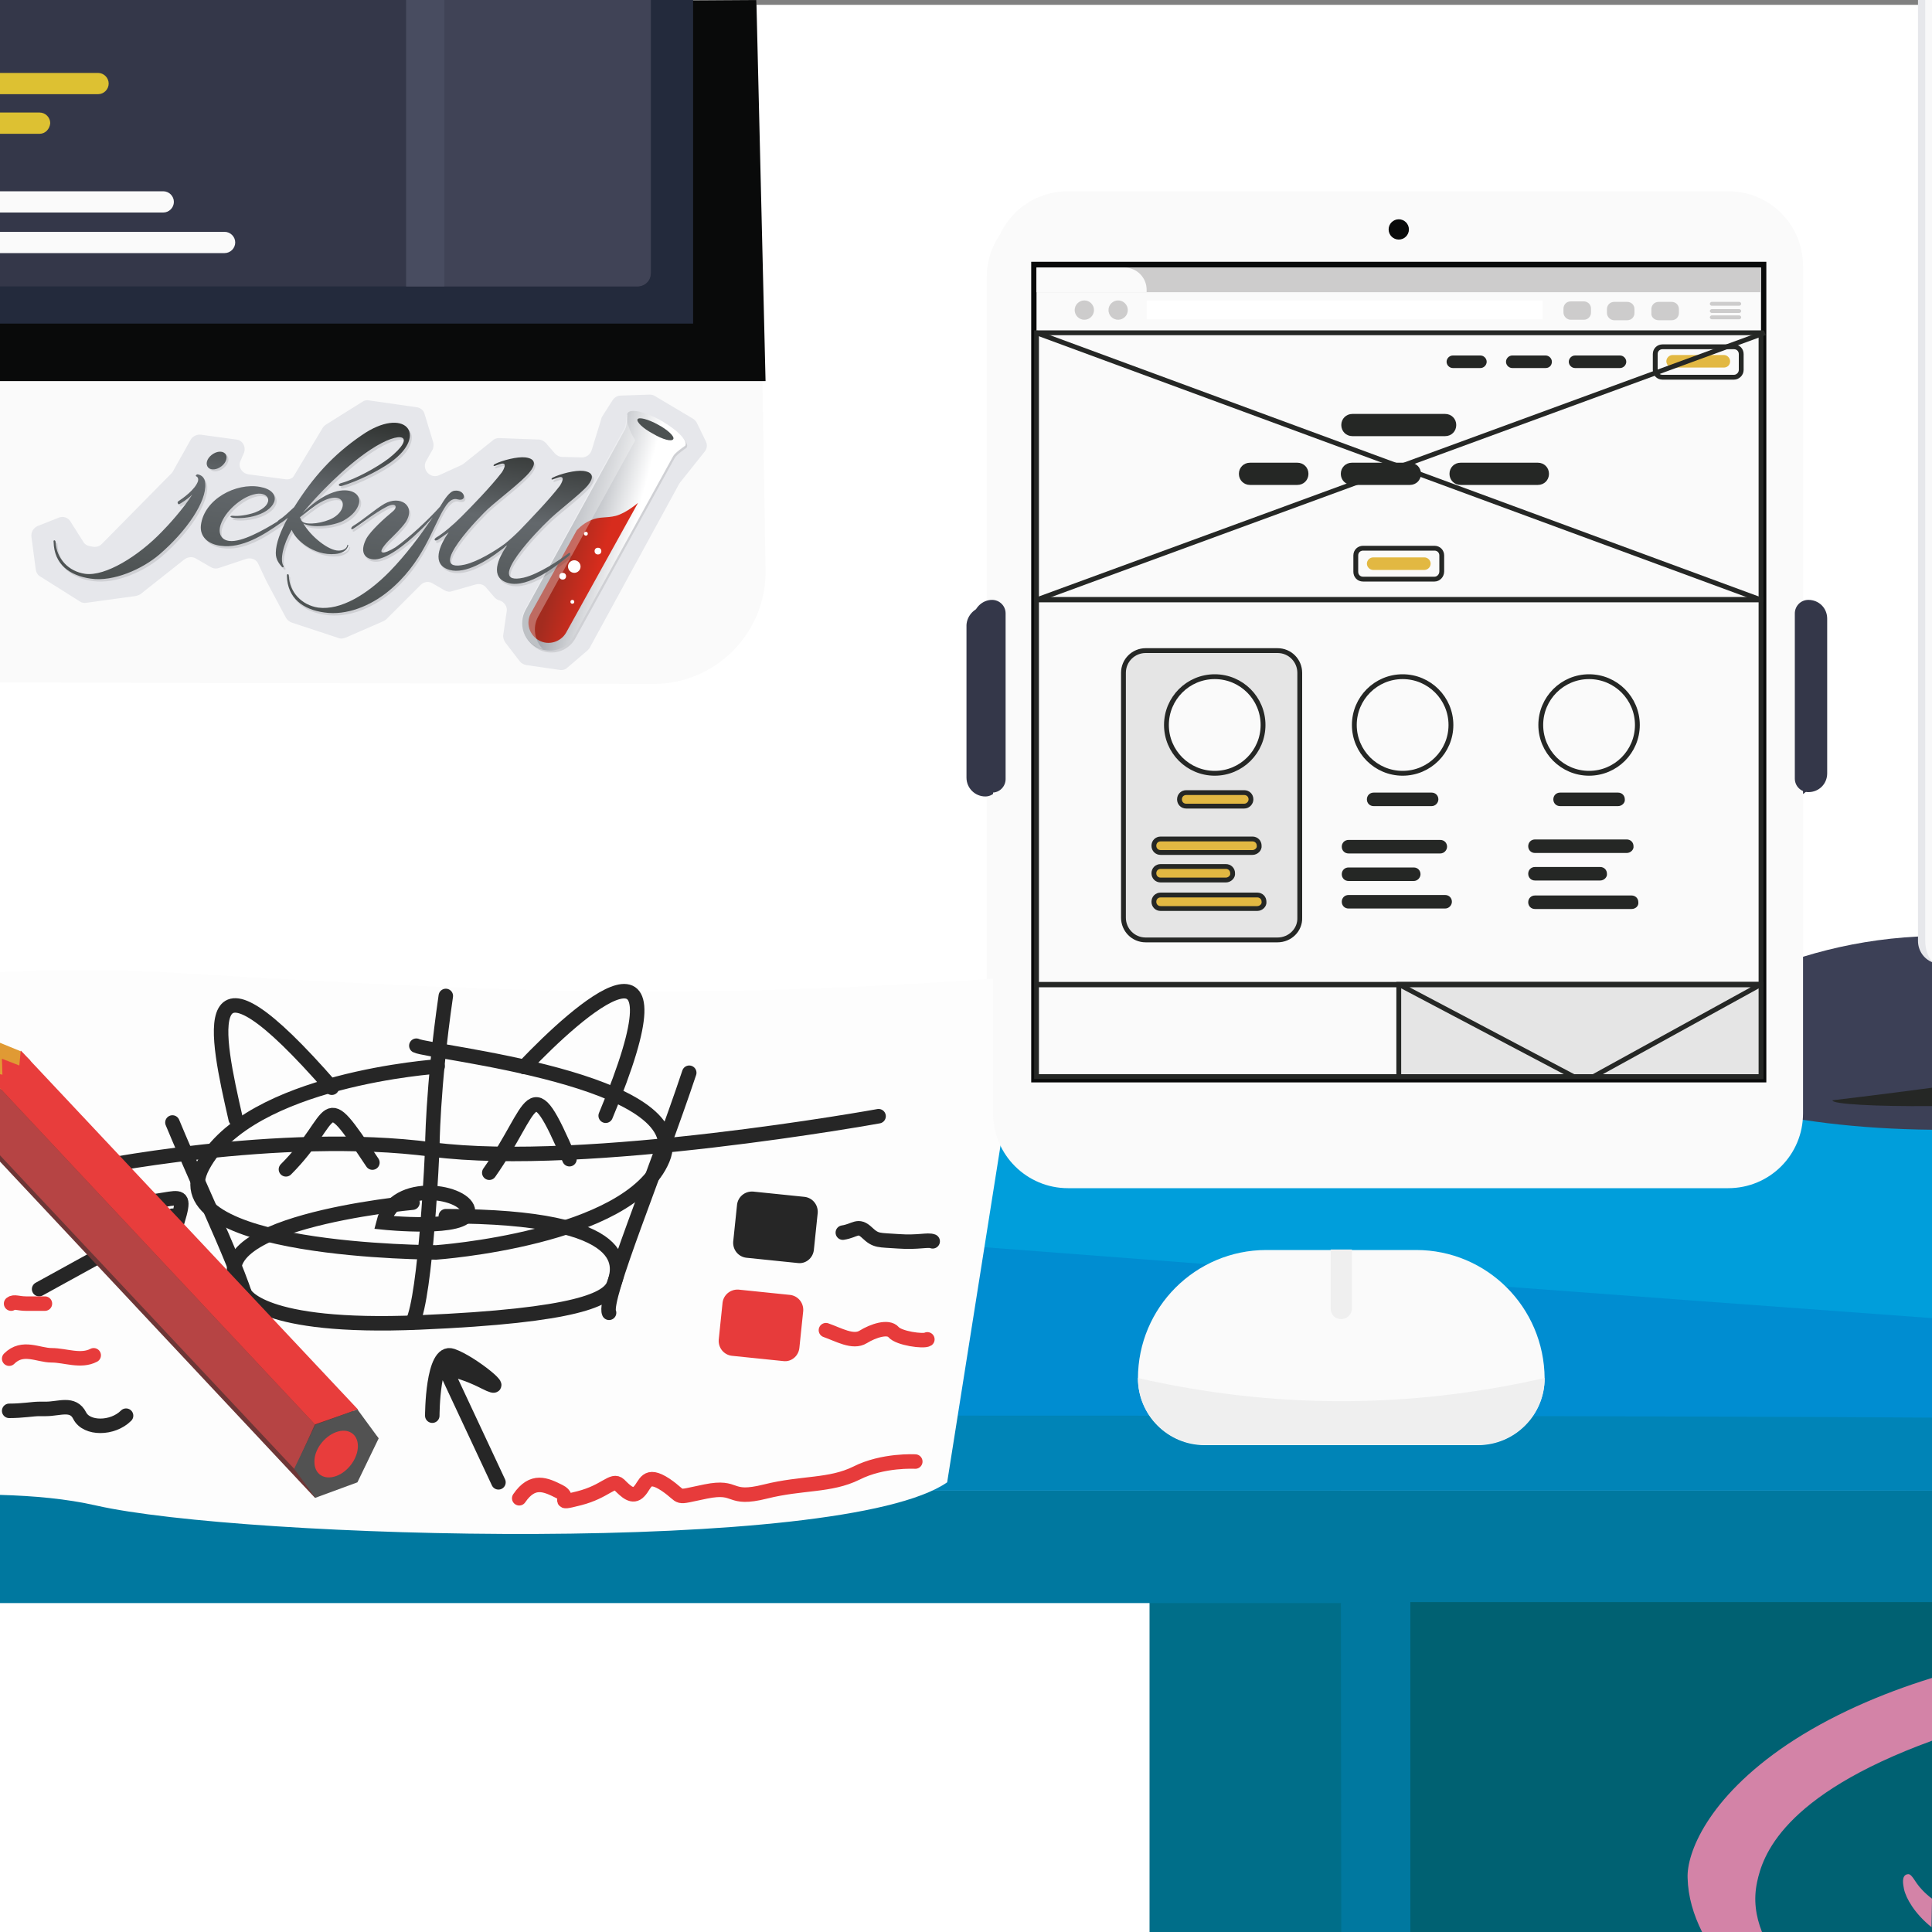 <svg xmlns="http://www.w3.org/2000/svg" viewBox="0 0 400 400"><rect x="0" y="0" width="400" height="400" fill="#808080" stroke="none"/><path fill="#FFF" d="M0 1h400v399H0z"/><path fill="#FDFDFD" d="M211.2 202.7c-70.6 5.4-112.6 2.9-178.3-.9 0 0-16.8-.8-32.9.2v107c7.2.1 14.2.8 20.5 2.2 30 6.8 152.5 10.3 174.4-4.7l16.3-103.8z"/><path fill="none" stroke="#262626" stroke-width="3" stroke-linecap="round" stroke-miterlimit="10" d="M90.4 221.2s-38.5 2.6-48.1 20.4c-9.6 17.7 47.8 17.7 47.8 17.7s39.6-2.7 46.4-19.1c6.8-16.4-47.8-21.8-50.5-23.2"/><path fill="none" stroke="#262626" stroke-width="3" stroke-linecap="round" stroke-miterlimit="10" d="M18.4 242.2s39.6-8.2 71-4.1 91.4-6.8 91.4-6.8"/><path fill="none" stroke="#262626" stroke-width="3" stroke-linecap="round" stroke-miterlimit="10" d="M85.3 273.6c2.7-5.5 4.1-35.5 4.1-35.5s0-12.3 2.7-31.4m-55.9 26c6.8 16.4 15 32.8 16.4 40.9m89.3-51.2c-6.8 20.5-17.7 46.4-16.4 49.1"/><path fill="none" stroke="#262626" stroke-width="3" stroke-linecap="round" stroke-miterlimit="10" d="M85.3 249.1s-47 4.3-34.4 18.5c0 0 3 7.4 35.8 6s38.8-4.8 39.9-7.9 5.2-14-34.4-14M49.1 232c-4.1-17.7-8.5-38.7 19.6-6.4m39.5-4.3c11.2-11.8 34.4-32.3 16.7 10m-65.5 10.9c10.9-10.9 6.8-17.7 17.7-1.4m23.9 2.1c9.6-13.6 8.2-21.8 16.4-2.7"/><path fill="none" stroke="#262626" stroke-width="3" stroke-linecap="round" stroke-miterlimit="10" d="M79.3 253.1c2.3-9.1 17.3-6.4 17.3-2.3 0 4.1-17.3 2.3-17.3 2.3zm-43.1-1.3l-27.3 15m25.9-6.8c5.5-16.4 4.1-10.9-6.8-10.9"/><path fill="none" stroke="#E73B3B" stroke-width="3" stroke-linecap="round" stroke-miterlimit="10" d="M5.4 269.1s-1.5-.8-3.5.3m.4 10.8c2.7-2.7 6.3.2 9 .2s5.9 1.4 8.6 0"/><path fill="none" stroke="#262626" stroke-width="3" stroke-linecap="round" stroke-miterlimit="10" d="M1.9 292.1c2.7 0 5.6-.7 7-.7h1.4c2.8 0 5.5-1.4 6.9 1.3 1.4 2.7 6.8 2.8 9.5 0m62.7 0s0-13.6 4.1-12.3c4.1 1.4 12.3 8.2 6.8 5.5s-8.2-2.7-8.2-2.7l10.9 23.2"/><path fill="none" stroke="#E73B3B" stroke-width="3" stroke-linecap="round" stroke-miterlimit="10" d="M107.1 309.7c2.7-4.1 5.5-2.7 8.2-1.4 2.7 1.4-1.4 2.7 4.1 1.4 5.5-1.4 6.8-4.1 8.2-2.7s2.7 2.7 4.1 1.4c1.4-1.4 1.4-4.1 5.5-1.4s1.4 2.7 8.2 1.4c6.8-1.4 4.3 2 12.3 0 7.5-1.9 13.2-1.1 18.6-3.8 5.5-2.7 12.1-2.4 12.1-2.4"/><path fill="#262626" d="M164.2 261.5l-10.5-1.1c-1.6-.2-2.8-1.6-2.7-3.3l.8-7.5c.2-1.6 1.6-2.8 3.3-2.7l10.5 1.1c1.6.2 2.8 1.6 2.7 3.3l-.8 7.5c-.2 1.6-1.7 2.8-3.3 2.7z"/><path fill="#E73B3B" d="M161.2 281.6l-10.5-1.1c-1.6-.2-2.8-1.6-2.7-3.3l.8-7.5c.2-1.6 1.6-2.8 3.3-2.7l10.5 1.1c1.6.2 2.8 1.6 2.7 3.3l-.8 7.5c-.2 1.7-1.6 2.9-3.3 2.7z"/><path fill="none" stroke="#262626" stroke-width="3" stroke-linecap="round" stroke-miterlimit="10" d="M173.4 255.3c2.6-.4 3.1-1.8 5 0s2.4 1.5 6.4 1.8c4 .3 6-.4 7 0"/><path fill="none" stroke="#E73B3B" stroke-width="3" stroke-linecap="round" stroke-miterlimit="10" d="M170 275.3c2.6.9 5.6 2.7 7.7 1.4 2.1-1.3 5.2-2.3 6.3-1s6.1 2 7 1.5"/><path fill="#FAFAFA" d="M219.6 246.1h135.3c8.5 0 15.3-6.9 15.3-15.3V57.3c0-8.5-6.9-15.3-15.3-15.3H219.6c-8.5 0-15.3 6.9-15.3 15.3v173.5c-.1 8.5 6.8 15.3 15.3 15.3z"/><path fill="#E6E7EB" d="M213.1 57.6h148.4v165.7H213.1z"/><circle fill="#090A0A" cx="287.3" cy="49.7" r="2.1"/><path fill="#090A0A" d="M212.1 56.4h150.5v168.1H212.1z"/><path fill="#FAFAFA" d="M213.1 57.6h148.4v165.7H213.1z"/><path fill="#CDCCCC" d="M213.1 57.6h148.4v5H213.1z"/><path fill="#FAFAFA" d="M235.7 62.6h-22.6v-5.1h18c2.5 0 4.6 2.1 4.6 4.6v.5z"/><path fill="#FFF" d="M235.7 64.3h81.1v3.9h-81.1z"/><path fill="#CDCCCC" d="M322.6 68.2h2.6c.8 0 1.5-.7 1.5-1.5v-.8c0-.8-.7-1.5-1.5-1.5h-2.6c-.8 0-1.5.7-1.5 1.5v.8c-.1.8.6 1.5 1.5 1.5zm8.9.1h2.6c.8 0 1.5-.7 1.5-1.5V66c0-.8-.7-1.5-1.5-1.5h-2.6c-.8 0-1.5.7-1.5 1.5v.8c-.1.8.6 1.5 1.5 1.5zm-101.7-.1c1.1 0 1.9-.9 1.9-1.9 0-1.1-.9-1.9-1.9-1.9-1.1 0-1.9.9-1.9 1.9 0 1 .8 1.9 1.9 1.9zm-6.9 0c1.1 0 1.9-.9 1.9-1.9 0-1.1-.9-1.9-1.9-1.9-1.1 0-1.9.9-1.9 1.9 0 1 .8 1.9 1.9 1.9zm117.6.1h2.6c.8 0 1.5-.7 1.5-1.5V66c0-.8-.7-1.5-1.5-1.5h-2.6c-.8 0-1.5.7-1.5 1.5v.8c0 .8.7 1.5 1.5 1.5zm16.5-2.9h-5.6c-.2 0-.4-.2-.4-.4s.2-.4.4-.4h5.6c.2 0 .4.2.4.4.1.2-.1.4-.4.4zm0 2.8h-5.6c-.2 0-.4-.2-.4-.4s.2-.4.4-.4h5.6c.2 0 .4.2.4.4.1.2-.1.4-.4.4zm0-1.4h-5.6c-.2 0-.4-.2-.4-.4s.2-.4.4-.4h5.6c.2 0 .4.2.4.4.1.2-.1.4-.4.4z"/><path fill="none" stroke="#252725" stroke-miterlimit="10" d="M213.1 71h148.4v54.6H213.1z"/><path fill="none" stroke="#252725" stroke-miterlimit="10" d="M294.6 121.4H280c-.8 0-1.5-.7-1.5-1.5v-3.3c0-.8.7-1.5 1.5-1.5h14.6c.8 0 1.5.7 1.5 1.5v3.3c0 .8-.6 1.5-1.5 1.5z"/><path fill="#E2B842" d="M292.5 119.5H282c-.7 0-1.3-.6-1.3-1.3 0-.7.6-1.3 1.3-1.3h10.5c.7 0 1.3.6 1.3 1.3 0 .7-.6 1.3-1.3 1.3z"/><path fill="#252725" d="M296.8 92.1h-19c-1.3 0-2.3-1-2.3-2.3 0-1.3 1-2.3 2.3-2.3h19c1.3 0 2.3 1 2.3 2.3 0 1.3-1 2.3-2.3 2.3zm-30.3 10h-9.7c-1.3 0-2.3-1-2.3-2.3 0-1.3 1-2.3 2.3-2.3h9.7c1.3 0 2.3 1 2.3 2.3 0 1.3-1 2.3-2.3 2.3zm23.1 0h-11.9c-1.3 0-2.3-1-2.3-2.3 0-1.3 1-2.3 2.3-2.3h11.9c1.3 0 2.3 1 2.3 2.3 0 1.3-1 2.3-2.3 2.3zm26.2 0H300c-1.3 0-2.3-1-2.3-2.3 0-1.3 1-2.3 2.3-2.3h15.8c1.3 0 2.3 1 2.3 2.3 0 1.3-1 2.3-2.3 2.3z"/><path fill="none" stroke="#252725" stroke-miterlimit="10" d="M213.1 204.4h148.4v18.8H213.1z"/><path fill="#E5E5E5" stroke="#252725" stroke-miterlimit="10" d="M287.3 204.4h74.2v18.8h-74.2zm-24.8-9.1h-27c-2.5 0-4.6-2.1-4.6-4.6v-50.2c0-2.5 2.1-4.6 4.6-4.6h27c2.5 0 4.6 2.1 4.6 4.6v50.2c0 2.5-2 4.6-4.6 4.6z"/><path fill="#252725" d="M294 167.9h-11.9c-.8 0-1.4-.6-1.4-1.4 0-.8.6-1.4 1.4-1.4H294c.8 0 1.4.6 1.4 1.4.1.7-.6 1.4-1.4 1.4zm38.2 0h-11.9c-.8 0-1.4-.6-1.4-1.4 0-.8.6-1.4 1.4-1.4h11.9c.8 0 1.4.6 1.4 1.4.1.7-.6 1.4-1.4 1.4z"/><path fill="#E2B842" stroke="#252725" stroke-miterlimit="10" d="M255.6 167.9h-11.9c-.8 0-1.4-.6-1.4-1.4 0-.8.6-1.4 1.4-1.4h11.9c.8 0 1.4.6 1.4 1.4 0 .7-.6 1.4-1.4 1.4z"/><path fill="#252725" d="M295.8 177.6H277c-.8 0-1.4-.6-1.4-1.4 0-.8.6-1.4 1.4-1.4h18.8c.8 0 1.4.6 1.4 1.4 0 .7-.6 1.4-1.4 1.4zm-5.5 5.6H277c-.8 0-1.4-.6-1.4-1.4 0-.8.6-1.4 1.4-1.4h13.4c.8 0 1.4.6 1.4 1.4 0 .8-.7 1.4-1.5 1.4zm43.7-5.8h-18.8c-.8 0-1.4-.6-1.4-1.4 0-.8.6-1.4 1.4-1.4H334c.8 0 1.4.6 1.4 1.4.1.8-.6 1.4-1.4 1.4zm-5.4 5.7h-13.4c-.8 0-1.4-.6-1.4-1.4 0-.8.6-1.4 1.4-1.4h13.4c.8 0 1.4.6 1.4 1.4 0 .7-.6 1.4-1.4 1.4zm6.4 5.8h-19.8c-.8 0-1.4-.6-1.4-1.4 0-.8.6-1.4 1.4-1.4H335c.8 0 1.4.6 1.4 1.4.1.8-.6 1.4-1.4 1.4z"/><path fill="#E2B842" stroke="#252725" stroke-miterlimit="10" d="M257.4 177.3h-18.8c-.8 0-1.4-.6-1.4-1.4 0-.8.6-1.4 1.4-1.4h18.8c.8 0 1.4.6 1.4 1.4 0 .8-.7 1.4-1.4 1.4zm-5.5 5.7h-13.4c-.8 0-1.4-.6-1.4-1.4 0-.8.6-1.4 1.4-1.4h13.4c.8 0 1.4.6 1.4 1.4 0 .7-.6 1.4-1.4 1.4zm6.5 5.8h-19.8c-.8 0-1.4-.6-1.4-1.4 0-.8.6-1.4 1.4-1.4h19.8c.8 0 1.4.6 1.4 1.4 0 .8-.7 1.4-1.4 1.4z"/><circle fill="#FAFAFA" stroke="#252725" stroke-miterlimit="10" cx="249.7" cy="151.2" r="9.9"/><circle fill="none" stroke="#252725" stroke-miterlimit="10" cx="288.1" cy="151.2" r="9.9"/><circle fill="none" stroke="#252725" stroke-miterlimit="10" cx="326.3" cy="151.2" r="9.9"/><path fill="#252725" d="M296.8 188.8H277c-.8 0-1.4-.6-1.4-1.4 0-.8.6-1.4 1.4-1.4h19.8c.8 0 1.4.6 1.4 1.4 0 .8-.6 1.4-1.4 1.4z"/><path fill="#343749" d="M371.2 165c-1.5 0-2.7-1.2-2.7-2.7v-33.9c0-1.5 1.2-2.7 2.7-2.7 2.1 0 3.9 1.7 3.9 3.9v31.6c0 2.1-1.8 3.8-3.9 3.8zM204 125.6c1.5 0 2.7 1.2 2.7 2.7v33.9c0 1.5-1.2 2.7-2.7 2.7-2.1 0-3.9-1.7-3.9-3.9v-31.6c.1-2 1.8-3.8 3.9-3.8z"/><path fill="none" stroke="#252725" stroke-miterlimit="10" d="M355.9 80h-14.6c-.8 0-1.5-.7-1.5-1.5v-3.3c0-.8.7-1.5 1.5-1.5h14.6c.8 0 1.5.7 1.5 1.5v3.3c.1.8-.6 1.5-1.5 1.5z"/><path fill="#E2B842" d="M353.9 78.1h-10.5c-.7 0-1.3-.6-1.3-1.3 0-.7.6-1.3 1.3-1.3h10.5c.7 0 1.3.6 1.3 1.3-.1.7-.6 1.3-1.3 1.3z"/><path fill="#252725" d="M304 78.1h-5.6c-.7 0-1.3-.6-1.3-1.3 0-.7.6-1.3 1.3-1.3h5.6c.7 0 1.3.6 1.3 1.3 0 .8-.6 1.3-1.3 1.3zm13.4 0h-6.9c-.7 0-1.3-.6-1.3-1.3 0-.7.6-1.3 1.3-1.3h6.9c.7 0 1.3.6 1.3 1.3 0 .8-.6 1.3-1.3 1.3zm15.2 0h-9.2c-.7 0-1.3-.6-1.3-1.3 0-.7.6-1.3 1.3-1.3h9.2c.7 0 1.3.6 1.3 1.3 0 .8-.6 1.3-1.3 1.3z"/><path fill="none" stroke="#252725" stroke-miterlimit="10" d="M213.1 71l148.4 54.6m-148.4 0L362.3 71m-75 133.4l35.8 18.9m38.5-18.9l-34.4 18.9m-114.1-97.7h148.4v78.8H213.1z"/><path fill="#00789F" d="M277 400h123v-91.4l-123 .3V400z"/><path fill="#006E89" d="M277.7 400l-.1-91.4H238V400h39.7z"/><path fill="#008DD1" d="M400 308.6H0V219h400v89.6z"/><path fill="#00789F" d="M400 331.9H0v-23.3h400v23.3z"/><path fill="#0084B7" d="M400 308.6H0v-15.4s296.5-.4 400 .3v15.1z"/><path fill="#009EDB" d="M.1 219H400v53.9c-137.3-10-259.8-19.5-400-30.6L.1 219z"/><path fill="#006172" d="M292 331.7h108V400H292z"/><path fill="#FAFAFA" d="M135.3 141.6L0 141.3V1l156.6-1 1.9 118.4c0 12.8-10.4 23.2-23.2 23.2z"/><path fill="#090A0A" d="M0 78.9V1l156.6-1 1.9 78.9H0z"/><path fill="#232A3C" d="M0 0h143.5v67H0z"/><path fill="#343749" d="M131.7 59.3H0V0h134.8v56.2c0 1.8-1.4 3.1-3.1 3.1z"/><path fill="#DDC132" d="M20.3 19.5H0v-4.4h20.3c1.2 0 2.2 1 2.2 2.2 0 1.2-1 2.2-2.2 2.2zM8.2 27.7H0v-4.4h8.2c1.2 0 2.2 1 2.2 2.2-.1 1.2-1 2.2-2.2 2.2z"/><path fill="#FAFAFA" d="M33.8 44H0v-4.4h33.8c1.2 0 2.2 1 2.2 2.2 0 1.2-1 2.2-2.2 2.2zm12.7 8.4H0V48h46.5c1.2 0 2.2 1 2.2 2.2 0 1.2-1 2.2-2.2 2.2z"/><path fill="#404356" d="M132 59.3H84.1V0h50.6v56.6c.1 1.5-1.2 2.7-2.7 2.7z"/><path fill="#484C60" d="M84.1 0H92v59.3h-7.9z"/><path fill="#FDFDFD" d="M212.7 202.1c-71.4 5.5-113.8 3-180.2-.9 0 0-16.4-.8-32.5.1v108.2c7 .2 13.8.8 19.9 2.2 30.4 6.9 154.2 10.4 176.2-4.8l16.6-104.8z"/><path fill="none" stroke="#262626" stroke-width="3" stroke-linecap="round" stroke-miterlimit="10" d="M90.6 220.8s-39 2.6-48.6 20.6c-9.7 17.9 48.3 17.9 48.3 17.9s40-2.8 46.9-19.3c6.9-16.6-48.3-22.1-51-23.5"/><path fill="none" stroke="#262626" stroke-width="3" stroke-linecap="round" stroke-miterlimit="10" d="M17.8 242.1s40-8.3 71.7-4.1c31.7 4.1 92.4-6.9 92.4-6.9"/><path fill="none" stroke="#262626" stroke-width="3" stroke-linecap="round" stroke-miterlimit="10" d="M85.4 273.8c2.8-5.5 4.1-35.9 4.1-35.9s0-12.4 2.8-31.7m-56.6 26.2c6.9 16.6 15.2 33.1 16.6 41.4m90.4-51.7c-6.9 20.7-17.9 46.9-16.6 49.7"/><path fill="none" stroke="#262626" stroke-width="3" stroke-linecap="round" stroke-miterlimit="10" d="M85.4 249s-47.5 4.3-34.8 18.7c0 0 3 7.5 36.2 6.1 33.1-1.4 39.2-4.9 40.3-7.9 1.1-3.1 5.2-14.1-34.8-14.1m-43.5-20.1c-4.1-17.9-8.6-39.2 19.9-6.5m39.8-4.3c11.4-12 34.8-32.7 16.9 10.1m-66.2 11.1c11-11 6.9-17.9 17.9-1.4m24.2 2.1c9.7-13.8 8.3-22.1 16.6-2.8"/><path fill="none" stroke="#262626" stroke-width="3" stroke-linecap="round" stroke-miterlimit="10" d="M79.4 253.1c2.3-9.2 17.5-6.4 17.5-2.3-.1 4.1-17.5 2.3-17.5 2.3zm-43.7-1.4L8.1 266.9m26.3-6.9c5.5-16.6 4.1-11-6.9-11"/><path fill="none" stroke="#E73B3B" stroke-width="3" stroke-linecap="round" stroke-miterlimit="10" d="M2.3 269.9c.6-.5 1.5 0 3.1 0h3.9m-7.4 11.4c2.8-2.8 6-.7 8.8-.7s6 1.4 8.7 0"/><path fill="none" stroke="#262626" stroke-width="3" stroke-linecap="round" stroke-miterlimit="10" d="M1.9 292.1c2.8 0 4.9-.4 6.2-.4h1.4c2.8 0 5.6-1.4 7 1.4 1.4 2.8 6.8 2.8 9.6 0m63.4 0s0-13.8 4.1-12.4c4.1 1.4 12.4 8.3 6.9 5.5-5.5-2.8-8.3-2.8-8.3-2.8l11 23.5"/><path fill="none" stroke="#E73B3B" stroke-width="3" stroke-linecap="round" stroke-miterlimit="10" d="M107.5 310.2c2.8-4.1 5.5-2.8 8.3-1.4 2.8 1.4-1.4 2.8 4.1 1.4s6.9-4.1 8.3-2.8c1.4 1.4 2.8 2.8 4.1 1.4 1.4-1.4 1.4-4.1 5.5-1.4 4.1 2.8 1.4 2.8 8.3 1.4s4.4 2 12.4 0c7.6-1.9 13.3-1.1 18.8-3.8 5.5-2.8 12.2-2.4 12.2-2.4"/><path fill="#262626" d="M165.2 261.5l-10.7-1.1c-1.6-.2-2.8-1.6-2.7-3.3l.8-7.7c.2-1.6 1.6-2.8 3.3-2.7l10.7 1.1c1.6.2 2.8 1.6 2.7 3.3l-.8 7.7c-.2 1.7-1.7 2.9-3.3 2.7z"/><path fill="#E73B3B" d="M162.2 281.8l-10.7-1.1c-1.6-.2-2.8-1.6-2.7-3.3l.8-7.7c.2-1.6 1.6-2.8 3.3-2.7l10.7 1.1c1.6.2 2.8 1.6 2.7 3.3l-.8 7.7c-.2 1.7-1.7 2.9-3.3 2.7z"/><path fill="none" stroke="#262626" stroke-width="3" stroke-linecap="round" stroke-miterlimit="10" d="M174.5 255.2c2.6-.4 3.1-1.8 5 0s2.4 1.5 6.5 1.8c4.1.3 6.1-.4 7.1 0"/><path fill="none" stroke="#E73B3B" stroke-width="3" stroke-linecap="round" stroke-miterlimit="10" d="M171 275.4c2.6.9 5.6 2.7 7.7 1.4s5.2-2.3 6.3-1c1.1 1.3 6.2 2 7 1.5"/><path fill="#FAFAFA" d="M293.2 258.8h-31c-14.7 0-26.6 11.9-26.6 26.6 0 7.6 6.2 13.8 13.8 13.8H306c7.6 0 13.8-6.2 13.8-13.8-.1-14.8-12-26.6-26.6-26.6z"/><path fill="#EFEFEF" d="M235.6 285.3c0 7.6 6.2 13.8 13.8 13.8H306c7.6 0 13.8-6.2 13.8-13.8-28.1 6.4-56.2 6.4-84.2 0zm42.1-12.2c1.2 0 2.2-1 2.2-2.2v-12.2h-4.4v12.2c0 1.3.9 2.2 2.2 2.2z"/><path fill="#3C4056" d="M344.4 218.3c0-8.4 24.7-23.9 55.6-24.5v40.1c-30.9-.3-55.6-7.1-55.6-15.6z"/><path fill="#252725" d="M379.4 227.8s9.4-1.1 20.6-2.6v3.8c-11.7.1-20.8-.4-20.6-1.2z"/><path fill="#E6E7EB" d="M397.1 0v194.8c0 2 1.2 3.7 2.9 4.4.4.2 0-199.2 0-199.2h-2.9z"/><path opacity=".7" fill="#FFF" d="M398.6 0v194.8c0 1.8.6 3.4 1.4 4.2.3.3.1-129.7 0-199h-1.4z"/><path fill="#FAFAFA" d="M221.1 246h136.7c8.6 0 15.5-6.9 15.5-15.5V55.1c0-8.6-6.9-15.5-15.5-15.5H221.1c-8.6 0-15.5 6.9-15.5 15.5v175.4c0 8.6 7 15.5 15.5 15.5z"/><path fill="#E6E7EB" d="M214.6 55.4h150v167.5h-150z"/><circle fill="#090A0A" cx="289.6" cy="47.5" r="2.1"/><path fill="#090A0A" d="M213.5 54.2h152.2v169.9H213.5z"/><path fill="#FAFAFA" d="M214.6 55.4h150v167.5h-150z"/><path fill="#CDCCCC" d="M214.6 55.4h150v5.1h-150z"/><path fill="#FAFAFA" d="M237.4 60.5h-22.8v-5.1h18.2c2.6 0 4.6 2.1 4.6 4.6v.5z"/><path fill="#FFF" d="M237.4 62.2h82v3.9h-82z"/><path fill="#CDCCCC" d="M325.2 66.2h2.7c.9 0 1.5-.7 1.5-1.5v-.8c0-.9-.7-1.5-1.5-1.5h-2.7c-.9 0-1.5.7-1.5 1.5v.8c0 .8.7 1.5 1.5 1.5zm9 .1h2.7c.9 0 1.5-.7 1.5-1.5V64c0-.9-.7-1.5-1.5-1.5h-2.7c-.9 0-1.5.7-1.5 1.5v.8c0 .8.7 1.5 1.5 1.5zm-102.7-.1c1.1 0 2-.9 2-2s-.9-2-2-2-2 .9-2 2 .9 2 2 2zm-7 0c1.1 0 2-.9 2-2s-.9-2-2-2-2 .9-2 2 .9 2 2 2zm118.9.1h2.7c.9 0 1.5-.7 1.5-1.5V64c0-.9-.7-1.5-1.5-1.5h-2.7c-.9 0-1.5.7-1.5 1.5v.8c-.1.8.6 1.5 1.5 1.5zm16.7-3h-5.7c-.2 0-.4-.2-.4-.4s.2-.4.4-.4h5.7c.2 0 .4.2.4.4s-.2.4-.4.4zm0 2.8h-5.7c-.2 0-.4-.2-.4-.4s.2-.4.4-.4h5.7c.2 0 .4.2.4.4s-.2.4-.4.4zm0-1.3h-5.7c-.2 0-.4-.2-.4-.4s.2-.4.4-.4h5.7c.2 0 .4.2.4.4s-.2.4-.4.4z"/><path fill="none" stroke="#252725" stroke-miterlimit="10" d="M214.6 68.9h150v55.2h-150z"/><path fill="none" stroke="#252725" stroke-miterlimit="10" d="M297 119.9h-14.8c-.9 0-1.5-.7-1.5-1.5V115c0-.9.7-1.5 1.5-1.5H297c.9 0 1.5.7 1.5 1.5v3.3c0 .9-.7 1.6-1.5 1.6z"/><path fill="#E2B842" d="M294.9 118h-10.6c-.7 0-1.3-.6-1.3-1.3 0-.7.6-1.3 1.3-1.3h10.6c.7 0 1.3.6 1.3 1.3 0 .7-.6 1.3-1.3 1.3z"/><path fill="#252725" d="M299.2 90.3H280c-1.3 0-2.3-1-2.3-2.3 0-1.3 1-2.3 2.3-2.3h19.2c1.3 0 2.3 1 2.3 2.3 0 1.3-1 2.3-2.3 2.3zm-30.6 10.1h-9.8c-1.3 0-2.3-1-2.3-2.3 0-1.3 1-2.3 2.3-2.3h9.8c1.3 0 2.3 1 2.3 2.3 0 1.3-1 2.3-2.3 2.3zm23.3 0h-12c-1.3 0-2.3-1-2.3-2.3 0-1.3 1-2.3 2.3-2.3h12c1.3 0 2.3 1 2.3 2.3 0 1.3-1 2.3-2.3 2.3zm26.5 0h-16c-1.3 0-2.3-1-2.3-2.3 0-1.3 1-2.3 2.3-2.3h16c1.3 0 2.3 1 2.3 2.3 0 1.3-1 2.3-2.3 2.3z"/><path fill="none" stroke="#252725" stroke-miterlimit="10" d="M214.6 203.8h150v19.1h-150z"/><path fill="#E5E5E5" stroke="#252725" stroke-miterlimit="10" d="M289.6 203.8h75v19.1h-75zm-25.1-9.2h-27.3c-2.6 0-4.6-2.1-4.6-4.6v-50.7c0-2.6 2.1-4.6 4.6-4.6h27.3c2.6 0 4.6 2.1 4.6 4.6V190c.1 2.5-2 4.6-4.6 4.6z"/><path fill="#252725" d="M296.4 166.9h-12c-.8 0-1.4-.6-1.4-1.4 0-.8.6-1.4 1.4-1.4h12c.8 0 1.4.6 1.4 1.4 0 .7-.6 1.4-1.4 1.4zm38.6 0h-12c-.8 0-1.4-.6-1.4-1.4 0-.8.6-1.4 1.4-1.4h12c.8 0 1.4.6 1.4 1.4.1.7-.6 1.4-1.4 1.4z"/><path fill="#E2B842" stroke="#252725" stroke-miterlimit="10" d="M257.6 166.9h-12c-.8 0-1.4-.6-1.4-1.4 0-.8.6-1.4 1.4-1.4h12c.8 0 1.4.6 1.4 1.4 0 .7-.6 1.4-1.4 1.4z"/><path fill="#252725" d="M298.2 176.7h-19c-.8 0-1.4-.6-1.4-1.4 0-.8.6-1.4 1.4-1.4h19c.8 0 1.4.6 1.4 1.4 0 .7-.6 1.4-1.4 1.4zm-5.5 5.7h-13.5c-.8 0-1.4-.6-1.4-1.4 0-.8.6-1.4 1.4-1.4h13.5c.8 0 1.4.6 1.4 1.4 0 .7-.6 1.4-1.4 1.4zm44.1-5.8h-19c-.8 0-1.4-.6-1.4-1.4 0-.8.6-1.4 1.4-1.4h19c.8 0 1.4.6 1.4 1.4.1.7-.6 1.4-1.4 1.4zm-5.5 5.7h-13.5c-.8 0-1.4-.6-1.4-1.4 0-.8.6-1.4 1.4-1.4h13.5c.8 0 1.4.6 1.4 1.4.1.7-.6 1.4-1.4 1.4zm6.5 5.9h-20c-.8 0-1.4-.6-1.4-1.4 0-.8.6-1.4 1.4-1.4h20c.8 0 1.4.6 1.4 1.4.1.8-.6 1.4-1.4 1.4z"/><path fill="#E2B842" stroke="#252725" stroke-miterlimit="10" d="M259.3 176.5h-19c-.8 0-1.4-.6-1.4-1.4 0-.8.6-1.4 1.4-1.4h19c.8 0 1.4.6 1.4 1.4.1.7-.6 1.4-1.4 1.4zm-5.5 5.7h-13.5c-.8 0-1.4-.6-1.4-1.4 0-.8.6-1.4 1.4-1.4h13.5c.8 0 1.4.6 1.4 1.4.1.7-.6 1.4-1.4 1.4zm6.5 5.9h-20c-.8 0-1.4-.6-1.4-1.4 0-.8.6-1.4 1.4-1.4h20c.8 0 1.4.6 1.4 1.4.1.7-.6 1.4-1.4 1.4z"/><circle fill="#FAFAFA" stroke="#252725" stroke-miterlimit="10" cx="251.5" cy="150.1" r="10"/><circle fill="none" stroke="#252725" stroke-miterlimit="10" cx="290.4" cy="150.1" r="10"/><circle fill="none" stroke="#252725" stroke-miterlimit="10" cx="329" cy="150.1" r="10"/><path fill="#252725" d="M299.2 188.1h-20c-.8 0-1.4-.6-1.4-1.4 0-.8.6-1.4 1.4-1.4h20c.8 0 1.4.6 1.4 1.4 0 .7-.6 1.4-1.4 1.4z"/><path fill="#343749" d="M374.4 164c-1.5 0-2.8-1.2-2.8-2.8V127c0-1.5 1.2-2.8 2.8-2.8 2.2 0 3.9 1.7 3.9 3.9v32c0 2.2-1.7 3.9-3.9 3.9zm-169-39.8c1.5 0 2.8 1.2 2.8 2.8v34.3c0 1.5-1.2 2.8-2.8 2.8-2.2 0-3.9-1.7-3.9-3.9v-32c0-2.2 1.8-4 3.9-4z"/><path fill="none" stroke="#252725" stroke-miterlimit="10" d="M359 78.1h-14.8c-.9 0-1.5-.7-1.5-1.5v-3.3c0-.9.7-1.5 1.5-1.5H359c.9 0 1.5.7 1.5 1.5v3.3c0 .8-.7 1.5-1.5 1.5z"/><path fill="#E2B842" d="M356.9 76.1h-10.6c-.7 0-1.3-.6-1.3-1.3 0-.7.6-1.3 1.3-1.3h10.6c.7 0 1.3.6 1.3 1.3 0 .8-.6 1.3-1.3 1.3z"/><path fill="#252725" d="M306.5 76.2h-5.7c-.7 0-1.3-.6-1.3-1.3 0-.7.6-1.3 1.3-1.3h5.7c.7 0 1.3.6 1.3 1.3 0 .7-.6 1.3-1.3 1.3zm13.5 0h-6.9c-.7 0-1.3-.6-1.3-1.3 0-.7.6-1.3 1.3-1.3h6.9c.7 0 1.3.6 1.3 1.3 0 .7-.5 1.3-1.3 1.3zm15.4 0h-9.3c-.7 0-1.3-.6-1.3-1.3 0-.7.6-1.3 1.3-1.3h9.3c.7 0 1.3.6 1.3 1.3 0 .7-.6 1.3-1.3 1.3z"/><path fill="none" stroke="#252725" stroke-miterlimit="10" d="M214.6 68.9l150 55.3m-150 0l150.8-55.3m-75.8 134.9l36.2 19.1m38.8-19.1l-34.7 19.1m-115.3-98.7h150v79.7h-150z"/><path fill="#D383A7" d="M400 393.1c-1.6-1.2-2.6-2.4-3.1-3.1-1.3-2-1.5-2.1-2.2-1.9-1 .4-.7 2-.5 3 .4 1.9 2.2 5.1 5.7 7.9l.1-5.9zm-47.6 6.9h12.4c-1.3-3.3-1.8-6.7-1-10.4 1.1-5.1 4.9-17.8 36.2-29.2v-13c-10.7 3.3-21.2 7.9-30 13.8-16.6 11.2-20.8 22.6-20.6 27.6.1 3.9 1.2 7.6 3 11.2z"/><path fill="#E6E7EB" d="M58.9 99.2l-7.5-1c-1.3-.2-2.2-1.6-1.6-2.8l.7-1.6c.5-1.3-.3-2.7-1.6-2.8l-7.3-1c-.8-.1-1.7.3-2.1 1l-3.7 6.6c-.1.2-.2.3-.3.4l-14.4 14.6c-.5.5-1.1.7-1.8.6l-.6-.1c-.6-.1-1.2-.4-1.5-1l-2.6-4.1c-.5-.9-1.6-1.2-2.5-.8l-4.3 1.7c-.9.4-1.4 1.3-1.3 2.2l.9 6.8c.1.6.4 1.2 1 1.5l8.1 5.1c.4.3.9.4 1.4.3l10.2-1.4c.4-.1.7-.2 1-.4l9.1-7.2c.7-.5 1.6-.6 2.3-.2l3.1 1.8c.5.3 1.1.4 1.7.2l5.7-1.9c1-.3 2.1.1 2.5 1.1l1.7 3.6 4 7.5c.3.5.7.8 1.2 1l9.7 3.2c.5.2 1 .1 1.5-.1l7.8-3.4c.2-.1.5-.3.6-.4l7.1-7.1c.7-.7 1.7-.8 2.5-.3l2.4 1.4c.5.3 1.1.4 1.6.2l4.9-1.4c.8-.2 1.6 0 2.1.6l1.8 2.1c.3.3.6.5 1 .6 1 .3 1.7 1.3 1.5 2.3l-.7 4.8c-.1.6.1 1.1.4 1.6l3 3.9c.3.4.8.7 1.4.8l6.9 1c.6.1 1.2-.1 1.6-.5l4.1-3.5c.2-.2.4-.4.5-.6l18.5-33.9c.1-.1.1-.2.2-.3l5.1-6.4c.5-.6.6-1.5.2-2.2l-1.8-3.7c-.2-.4-.5-.7-.8-.9l-7.9-4.7c-.3-.2-.7-.3-1.1-.3l-6 .2c-.7 0-1.3.4-1.7 1l-2.1 3.3c-.1.2-.2.3-.2.5l-2 6.5c-.3.9-1.1 1.5-2 1.5l-4.1-.1c-.6 0-1.1-.3-1.5-.7l-1.9-2.2c-.4-.4-.9-.7-1.5-.7l-8.1-.3c-.5 0-1 .1-1.4.5L96 96c-.1.1-.3.2-.5.3l-4.6 2.1c-1.8.8-3.6-1.2-2.7-2.9l1.3-2.3c.3-.5.3-1.1.2-1.6l-1.8-5.9c-.2-.8-.9-1.3-1.7-1.4l-9.8-1.4c-.5-.1-1 0-1.4.3l-7.5 4.7c-.3.2-.5.4-.7.7l-6 10c-.2.4-1 .8-1.9.6z"/><path opacity=".1" d="M130.2 86c0 .1-.1.2 0 .3 0 0 0 2.1-.5 3l-20.6 37.4c-1.5 2.8-.5 6.2 2.3 7.7s6.2.5 7.7-2.2l20.6-37.4c.4-.7 2.3-2 2.3-2 .1-.1.2-.1.2-.2.5-1-1.7-3.2-5-5.1-3.2-1.9-6.4-2.6-7-1.5.1-.1.1-.1 0 0z"/><linearGradient id="a" gradientUnits="userSpaceOnUse" x1="541.593" y1="-339.675" x2="541.704" y2="-339.651" gradientTransform="matrix(113.802 15.813 -28.513 205.203 -71201.523 61245.344)"><stop offset="0" stop-color="#a2a6ad"/><stop offset="1" stop-color="#fff"/></linearGradient><path fill="url(#a)" d="M129.9 85.6c0 .1-.1.2 0 .3 0 0 0 2.1-.5 3l-20.6 37.4c-1.5 2.8-.5 6.2 2.3 7.7s6.2.5 7.7-2.2l20.6-37.4c.4-.7 2.3-2 2.3-2 .1-.1.2-.1.2-.2.5-1-1.7-3.2-5-5.1-3.3-1.9-6.5-2.6-7-1.5 0-.1 0-.1 0 0z"/><linearGradient id="b" gradientUnits="userSpaceOnUse" x1="537.797" y1="-339.349" x2="537.899" y2="-339.325" gradientTransform="matrix(75.804 10.533 -17.309 124.572 -46524.438 36724.2)"><stop offset="0" stop-color="#a32c1f"/><stop offset="1" stop-color="#d72c1d"/></linearGradient><path fill="url(#b)" d="M132.1 104.1L117.2 131c-1.1 1.9-3.6 2.7-5.6 1.6-2-1.1-2.8-3.6-1.7-5.6l9.5-17.2s1.1-1.3 2.9-2.1c1.9-.8 3.2-.4 5.2-.9 2.2-.6 4.6-2.7 4.6-2.7z"/><path fill="#4C5151" d="M139.4 90.9c.3-.5-1.1-1.9-3.2-3-2-1.1-3.9-1.6-4.2-1.1-.3.5 1.1 1.9 3.2 3 2 1.2 3.9 1.7 4.2 1.1z"/><path opacity=".3" fill="#FFF" d="M129.7 85.8s0 2.1-.5 3l-20.5 37.3c-1.5 2.7-.5 6.2 2.2 7.7.5.3 1 .5 1.5.6-1.7-1.7-2.2-4.5-1-6.7l20.1-36.5c.1-.1-1.7-2.3-1.8-5.4z"/><ellipse fill="#FFF" cx="121.3" cy="110.5" rx=".4" ry=".4"/><ellipse fill="#FFF" cx="123.8" cy="114.1" rx=".7" ry=".7"/><ellipse fill="#FFF" cx="118.9" cy="117.3" rx="1.3" ry="1.3"/><ellipse fill="#FFF" cx="116.5" cy="119.3" rx=".7" ry=".7"/><ellipse fill="#FFF" cx="118.5" cy="124.6" rx=".4" ry=".4"/><path opacity=".1" d="M43.5 97.2c.6.6 1.8.5 2.8-.3 1-.8 1.3-2 .7-2.6-.6-.6-1.8-.5-2.8.3-1 .9-1.3 2-.7 2.6zm-2.2 1.5c-.2 0-.5.3-.3.4.4.2.5.5.4 1-.6 1.8-3.2 3.6-4.1 4.2-.3.2 0 .7.2.6.5-.3 1.7-1 2.7-2-1.8 2.9-5.1 6.5-6.3 7.7-4.8 5-11.7 9.3-15.9 8.7-3.4-.5-5.9-3.1-6.1-6.6 0-.4-.5-.5-.4 0 .1 4.7 3.4 7 7.7 7.6 4.7.7 10.7-2 14.2-5 5.7-4.9 9.8-11 9.5-14.7-.2-1.5-1.1-1.8-1.6-1.9zm28.5 16.5c1.3-.1 2.5-.7 2.7-1.8 0-.1-.2-.2-.2 0-.1.7-.9 1.1-1.8 1.1-2.1 0-5.7-2.9-7.3-5.6 1.9 1 6.2.5 8.3-.6 2-1.1 2.9-2.4 3.2-3.5.5-1.9-1.4-3.3-4.5-2.6-2 .5-4.4 1.8-7.2 4.6 3-3.7 8.8-9.7 14.1-13.2 6.5-4.3 9.7-2.9 3.8 1.8-2.5 1.9-6.9 4.3-9.8 5.1-.9.2-.6.8.1.6 3.1-.9 7.4-3 10.1-4.9 8-5.8 2.8-11.7-6-5.6-6 4.1-10.1 8.7-14 14.9-1.2 1.1-2.1 2-3.2 2.7l-.3.3c-2.9 1.8-7.4 4.3-9.9 4-1.8-.2-2.4-1.7-1.8-3.4.9-2.7 4.1-5.5 6.7-6.2 3.3-1 4.8 2 .4 3.7-1.7.6-3.6.8-4.4.7-.9-.1-.9.3-.1.4 1.2.2 3.3 0 4.8-.5 4.5-1.4 5.3-5.1.7-5.9-4.9-.9-11.5 2.5-12.2 7.9-.3 2.4 1.5 4 4.1 4.3 4.4.6 8.8-2.2 12.4-4.7.5-.3 1-.7 1.5-1.1-1.5 2.7-2.5 5.3-2.5 7.3 0 1.4.7 2.2 1.3 2.9.1.1.4.1.3-.2-.8-1.2-.1-4.5 1.7-7.5.6 2 4.5 5.3 9 5zm-4-10.1c5.8-3.9 7.2.5 3.6 2.6-1.9 1.1-5.4 1.6-6.4.8l-.2-.2c-.1-.2-.2-.5-.3-.7 1.1-.9 2.2-1.7 3.3-2.5zm29.3-1.2c2 .5 1.5-2.1-.7-1.8-1 .1-2.1 1.8-3 3.3-2.5 2.8-6.5 6.5-9.2 8.4-2.4 1.5-4.4 1.8-1.5-1.3 1.2-1.2 2.6-2.5 3.6-3.9 2.2-3.5-1.2-5.6-4.4-3.8-1.9 1.1-4.5 3.4-6.5 4.6-.5.3-.5.9 0 .6 1.6-1 4.5-3.3 6.8-4.5 2-1.1 2.6-.1 1.4.9-1.7 1.4-4.6 4-5.5 5.7-1.3 2.6-.4 4 1.4 4.2 2.5.3 6.7-3 9.5-5.7 1-.9 2-2 2.9-3-2.7 3.9-5.5 7.7-8.9 11.2-4.7 4.8-10.2 8.1-14.8 7.5-3.4-.5-6-3.2-6.1-6.6 0-.4-.4-.5-.4 0 .1 4.7 3.4 7 7.7 7.6 4.7.7 9.6-1.4 13.2-4.3 7.3-5.9 9.2-13.3 11.7-17.3 1.3-2 2.2-2 2.8-1.8zm27-2.9c1.2-1.5 1.3-2.7-.9-3-1.7-.2-4.8.6-6.4 1.4-.4.3-.2.5.2.3l.9-.3c1.7-.6.8 1.1.4 1.7-2.3 3-6.3 7.1-8.4 9.2-1 1-2.1 2-3.1 2.8-1.9 1.4-5.6 3.7-8.3 4.3-8.6 1.9 3.7-10.5 4.8-11.5 2.3-2.1 7.1-5.7 8.7-7.7 1.2-1.5 1.3-2.7-.9-3-1.7-.2-4.8.6-6.4 1.4-.4.3-.2.5.2.3l.9-.3c1.7-.6.8 1.1.4 1.7-2.3 3-6.3 7.1-8.4 9.2-1.7 1.7-3.7 3.4-5.2 4.3-.6.4-.3.8.3.5.5-.3 1.3-.9 2.3-1.6-1.9 2.7-3.7 6.7.2 7.8 3.3.9 7.7-1.9 10.6-4.1.3-.2.7-.5 1-.8.1-.1.2-.1.3-.2-1.9 2.7-3.7 6.7.2 7.8 4.2 1.2 10.3-3.8 12.6-5.6.4-.3.4-1-.3-.4-1.4 1.1-6 4.2-9.1 4.9-8.6 1.9 3.7-10.5 4.8-11.5 2.1-2.1 7-5.7 8.6-7.6z"/><linearGradient id="c" gradientUnits="userSpaceOnUse" x1="41.511" y1="190.74" x2="41.511" y2="150.054" gradientTransform="scale(1 -1) rotate(-7.909 -1945.56 -150.413)"><stop offset="0" stop-color="#303331"/><stop offset=".403" stop-color="#63686c"/><stop offset="1" stop-color="#4c5151"/></linearGradient><path fill="url(#c)" d="M43.1 96.8c.6.6 1.8.5 2.8-.3 1-.8 1.3-2 .7-2.6-.6-.6-1.8-.5-2.8.3-1 .8-1.3 1.9-.7 2.6zm-2.2 1.4c-.2 0-.5.3-.3.4.4.2.5.5.4 1-.6 1.8-3.2 3.6-4.1 4.2-.3.2 0 .7.2.6.5-.3 1.7-1 2.7-2-1.8 2.9-5.1 6.5-6.3 7.7-4.8 5-11.7 9.3-15.9 8.7-3.4-.5-5.9-3.1-6.1-6.6 0-.4-.5-.5-.4 0 .1 4.7 3.4 7 7.7 7.6 4.7.7 10.7-2 14.2-5 5.7-4.9 9.8-11 9.5-14.7-.1-1.5-1.1-1.8-1.6-1.9zm28.5 16.5c1.3-.1 2.5-.7 2.7-1.8 0-.1-.2-.2-.2 0-.1.7-.9 1.1-1.8 1.1-2.1 0-5.7-2.9-7.3-5.6 1.9 1 6.2.5 8.3-.6 2-1.1 2.9-2.4 3.2-3.5.5-1.9-1.4-3.3-4.5-2.6-2 .5-4.4 1.8-7.2 4.6 3-3.7 8.8-9.7 14.1-13.2 6.5-4.3 9.7-2.9 3.8 1.8-2.5 1.9-6.9 4.3-9.8 5.1-.9.2-.6.8.1.6 3.1-.9 7.4-3 10.1-4.9 8-5.8 2.8-11.7-6-5.6-6 4.1-10.1 8.7-14 14.9-1.2 1.1-2.1 2-3.2 2.7l-.3.3c-2.9 1.8-7.4 4.3-9.9 4-1.8-.2-2.4-1.7-1.8-3.4.9-2.7 4.1-5.5 6.7-6.2 3.3-1 4.8 2 .4 3.7-1.7.6-3.6.8-4.4.7-.9-.1-.9.3-.1.4 1.2.2 3.3 0 4.8-.5 4.5-1.4 5.3-5.1.7-5.9-4.9-.9-11.5 2.5-12.2 7.9-.3 2.4 1.5 4 4.1 4.3 4.4.6 8.8-2.2 12.4-4.7.5-.3 1-.7 1.5-1.1-1.5 2.7-2.5 5.3-2.5 7.3 0 1.4.7 2.2 1.3 2.9.1.1.4.1.3-.2-.8-1.2-.1-4.5 1.7-7.5.7 2 4.5 5.4 9 5zm-4-10.1c5.8-3.9 7.2.5 3.6 2.6-1.9 1.1-5.4 1.6-6.4.8l-.2-.2c-.1-.2-.2-.5-.3-.7 1.1-.9 2.2-1.7 3.3-2.5zm29.4-1.2c2 .5 1.5-2.1-.7-1.8-1 .1-2.1 1.8-3 3.3-2.5 2.8-6.5 6.5-9.2 8.4-2.4 1.5-4.4 1.8-1.5-1.3 1.2-1.2 2.6-2.5 3.6-3.9 2.2-3.5-1.2-5.6-4.4-3.8-1.9 1.1-4.5 3.4-6.5 4.6-.5.3-.5.9 0 .6 1.6-1 4.5-3.3 6.8-4.5 2-1.1 2.6-.1 1.4.9-1.7 1.4-4.6 4-5.5 5.7-1.3 2.6-.4 4 1.4 4.2 2.5.3 6.7-3 9.5-5.7 1-.9 2-2 2.9-3-2.7 3.9-5.5 7.7-8.9 11.2-4.7 4.8-10.2 8.1-14.8 7.5-3.4-.5-6-3.2-6.1-6.6 0-.4-.4-.5-.4 0 .1 4.7 3.4 7 7.7 7.6 4.7.7 9.6-1.4 13.2-4.3 7.3-5.9 9.2-13.3 11.7-17.3 1.2-2 2.1-2 2.8-1.8zm26.9-2.9c1.2-1.5 1.3-2.7-.9-3-1.7-.2-4.8.6-6.4 1.4-.4.3-.2.5.2.3l.9-.3c1.7-.6.8 1.1.4 1.7-2.3 3-6.3 7.1-8.3 9.2-1 1-2.1 2-3.1 2.8-1.9 1.4-5.6 3.7-8.3 4.3-8.6 1.9 3.7-10.5 4.8-11.5 2.3-2.1 7.1-5.7 8.7-7.7 1.2-1.5 1.3-2.7-.9-3-1.7-.2-4.8.6-6.4 1.4-.4.3-.2.5.2.3l.9-.3c1.7-.6.8 1.1.4 1.7-2.3 3-6.3 7.1-8.4 9.2-1.7 1.7-3.7 3.4-5.2 4.3-.6.4-.3.8.3.5.5-.3 1.3-.9 2.3-1.6-1.9 2.7-3.7 6.7.2 7.8 3.3.9 7.7-1.9 10.6-4.1.3-.2.7-.5 1-.8.1-.1.2-.1.3-.2-1.9 2.7-3.7 6.7.2 7.8 4.2 1.2 10.3-3.8 12.6-5.6.4-.3.4-1-.3-.4-1.4 1.1-6 4.2-9.1 4.9-8.6 1.9 3.7-10.5 4.8-11.5 2-2.1 6.9-5.7 8.5-7.6z"/><path fill="#6D3636" d="M65.2 310.1L0 240.5v-16.6l6.3-4.3-2-1.9 74 80z"/><path fill="#E09A34" d="M0 215.9l4.4 1.8 2 2.1-6.4 6v-9.9z"/><path fill="#B64444" d="M61 304.2l4.2-9.3L0 225.3v13.9z"/><path fill="#E83D3C" d="M74.1 291.8L4.3 217.5l-.3 3.1-3.6-1.4.1 3.3-.5-.1v2.9l65.2 69.6z"/><path fill="#525252" d="M74 291.8l-8.7 3.2-4.4 9.1 4.4 6 8.7-3.2 4.4-9.1z"/><path fill="#E83D3C" d="M69.6 296.5c2.5-.9 4.5.4 4.5 2.9s-2 5.3-4.5 6.2c-2.5.9-4.5-.4-4.5-2.9-.1-2.5 2-5.3 4.5-6.2z"/></svg>